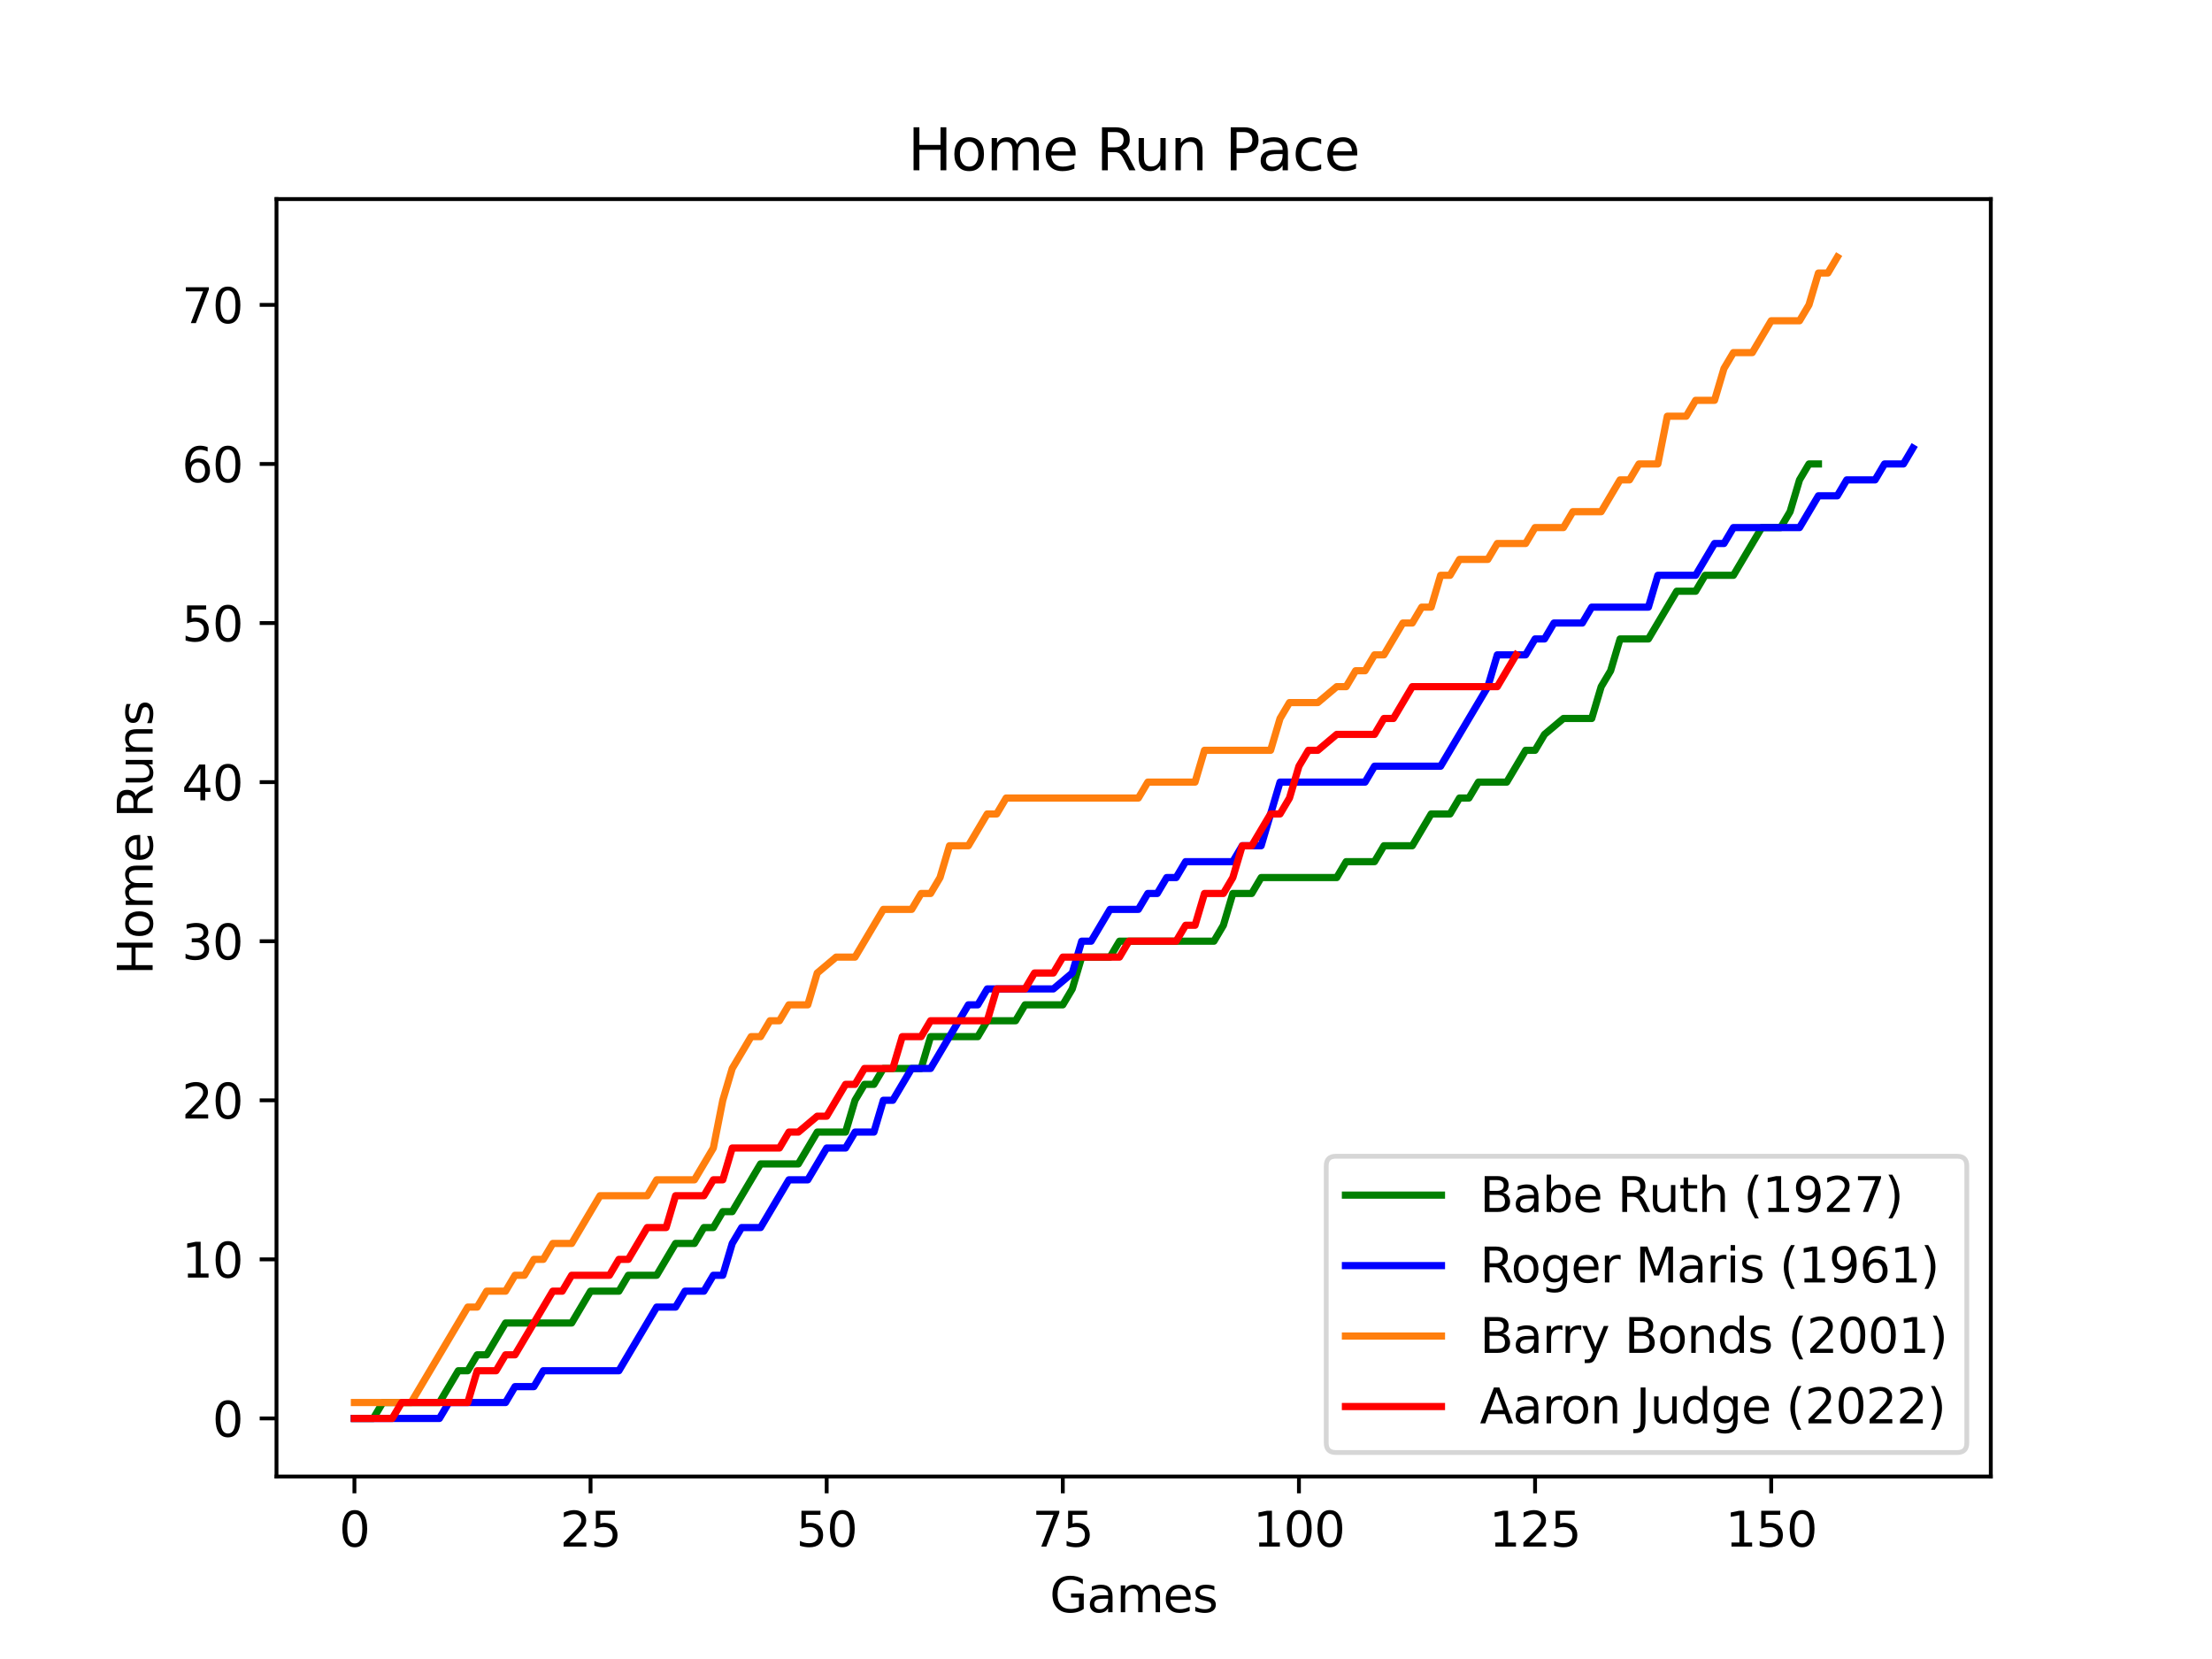 <?xml version="1.0" encoding="utf-8" standalone="no"?>
<!DOCTYPE svg PUBLIC "-//W3C//DTD SVG 1.1//EN"
  "http://www.w3.org/Graphics/SVG/1.1/DTD/svg11.dtd">
<svg xmlns:xlink="http://www.w3.org/1999/xlink" width="460.8pt" height="345.6pt" viewBox="0 0 460.8 345.6" xmlns="http://www.w3.org/2000/svg" version="1.1">
 <defs>
  <style type="text/css">*{stroke-linejoin: round; stroke-linecap: butt}</style>
 </defs>
 <g id="figure_1">
  <g id="patch_1">
   <path d="M 0 345.6 
L 460.8 345.6 
L 460.8 0 
L 0 0 
z
" style="fill: #ffffff"/>
  </g>
  <g id="axes_1">
   <g id="patch_2">
    <path d="M 57.6 307.584 
L 414.72 307.584 
L 414.72 41.472 
L 57.6 41.472 
z
" style="fill: #ffffff"/>
   </g>
   <g id="matplotlib.axis_1">
    <g id="xtick_1">
     <g id="line2d_1">
      <defs>
       <path id="mfa10f547a0" d="M 0 0 
L 0 3.5 
" style="stroke: #000000; stroke-width: 0.8"/>
      </defs>
      <g>
       <use xlink:href="#mfa10f547a0" x="73.833" y="307.584" style="stroke: #000000; stroke-width: 0.8"/>
      </g>
     </g>
     <g id="text_1">
      <!-- 0 -->
      <g transform="translate(70.651 322.182)scale(0.1 -0.1)">
       <defs>
        <path id="DejaVuSans-30" d="M 2034 4250 
Q 1547 4250 1301 3770 
Q 1056 3291 1056 2328 
Q 1056 1369 1301 889 
Q 1547 409 2034 409 
Q 2525 409 2770 889 
Q 3016 1369 3016 2328 
Q 3016 3291 2770 3770 
Q 2525 4250 2034 4250 
z
M 2034 4750 
Q 2819 4750 3233 4129 
Q 3647 3509 3647 2328 
Q 3647 1150 3233 529 
Q 2819 -91 2034 -91 
Q 1250 -91 836 529 
Q 422 1150 422 2328 
Q 422 3509 836 4129 
Q 1250 4750 2034 4750 
z
" transform="scale(0.016)"/>
       </defs>
       <use xlink:href="#DejaVuSans-30"/>
      </g>
     </g>
    </g>
    <g id="xtick_2">
     <g id="line2d_2">
      <g>
       <use xlink:href="#mfa10f547a0" x="123.023" y="307.584" style="stroke: #000000; stroke-width: 0.8"/>
      </g>
     </g>
     <g id="text_2">
      <!-- 25 -->
      <g transform="translate(116.66 322.182)scale(0.1 -0.1)">
       <defs>
        <path id="DejaVuSans-32" d="M 1228 531 
L 3431 531 
L 3431 0 
L 469 0 
L 469 531 
Q 828 903 1448 1529 
Q 2069 2156 2228 2338 
Q 2531 2678 2651 2914 
Q 2772 3150 2772 3378 
Q 2772 3750 2511 3984 
Q 2250 4219 1831 4219 
Q 1534 4219 1204 4116 
Q 875 4013 500 3803 
L 500 4441 
Q 881 4594 1212 4672 
Q 1544 4750 1819 4750 
Q 2544 4750 2975 4387 
Q 3406 4025 3406 3419 
Q 3406 3131 3298 2873 
Q 3191 2616 2906 2266 
Q 2828 2175 2409 1742 
Q 1991 1309 1228 531 
z
" transform="scale(0.016)"/>
        <path id="DejaVuSans-35" d="M 691 4666 
L 3169 4666 
L 3169 4134 
L 1269 4134 
L 1269 2991 
Q 1406 3038 1543 3061 
Q 1681 3084 1819 3084 
Q 2600 3084 3056 2656 
Q 3513 2228 3513 1497 
Q 3513 744 3044 326 
Q 2575 -91 1722 -91 
Q 1428 -91 1123 -41 
Q 819 9 494 109 
L 494 744 
Q 775 591 1075 516 
Q 1375 441 1709 441 
Q 2250 441 2565 725 
Q 2881 1009 2881 1497 
Q 2881 1984 2565 2268 
Q 2250 2553 1709 2553 
Q 1456 2553 1204 2497 
Q 953 2441 691 2322 
L 691 4666 
z
" transform="scale(0.016)"/>
       </defs>
       <use xlink:href="#DejaVuSans-32"/>
       <use xlink:href="#DejaVuSans-35" x="63.623"/>
      </g>
     </g>
    </g>
    <g id="xtick_3">
     <g id="line2d_3">
      <g>
       <use xlink:href="#mfa10f547a0" x="172.213" y="307.584" style="stroke: #000000; stroke-width: 0.8"/>
      </g>
     </g>
     <g id="text_3">
      <!-- 50 -->
      <g transform="translate(165.85 322.182)scale(0.1 -0.1)">
       <use xlink:href="#DejaVuSans-35"/>
       <use xlink:href="#DejaVuSans-30" x="63.623"/>
      </g>
     </g>
    </g>
    <g id="xtick_4">
     <g id="line2d_4">
      <g>
       <use xlink:href="#mfa10f547a0" x="221.403" y="307.584" style="stroke: #000000; stroke-width: 0.8"/>
      </g>
     </g>
     <g id="text_4">
      <!-- 75 -->
      <g transform="translate(215.04 322.182)scale(0.1 -0.1)">
       <defs>
        <path id="DejaVuSans-37" d="M 525 4666 
L 3525 4666 
L 3525 4397 
L 1831 0 
L 1172 0 
L 2766 4134 
L 525 4134 
L 525 4666 
z
" transform="scale(0.016)"/>
       </defs>
       <use xlink:href="#DejaVuSans-37"/>
       <use xlink:href="#DejaVuSans-35" x="63.623"/>
      </g>
     </g>
    </g>
    <g id="xtick_5">
     <g id="line2d_5">
      <g>
       <use xlink:href="#mfa10f547a0" x="270.593" y="307.584" style="stroke: #000000; stroke-width: 0.8"/>
      </g>
     </g>
     <g id="text_5">
      <!-- 100 -->
      <g transform="translate(261.049 322.182)scale(0.1 -0.1)">
       <defs>
        <path id="DejaVuSans-31" d="M 794 531 
L 1825 531 
L 1825 4091 
L 703 3866 
L 703 4441 
L 1819 4666 
L 2450 4666 
L 2450 531 
L 3481 531 
L 3481 0 
L 794 0 
L 794 531 
z
" transform="scale(0.016)"/>
       </defs>
       <use xlink:href="#DejaVuSans-31"/>
       <use xlink:href="#DejaVuSans-30" x="63.623"/>
       <use xlink:href="#DejaVuSans-30" x="127.246"/>
      </g>
     </g>
    </g>
    <g id="xtick_6">
     <g id="line2d_6">
      <g>
       <use xlink:href="#mfa10f547a0" x="319.783" y="307.584" style="stroke: #000000; stroke-width: 0.8"/>
      </g>
     </g>
     <g id="text_6">
      <!-- 125 -->
      <g transform="translate(310.239 322.182)scale(0.1 -0.1)">
       <use xlink:href="#DejaVuSans-31"/>
       <use xlink:href="#DejaVuSans-32" x="63.623"/>
       <use xlink:href="#DejaVuSans-35" x="127.246"/>
      </g>
     </g>
    </g>
    <g id="xtick_7">
     <g id="line2d_7">
      <g>
       <use xlink:href="#mfa10f547a0" x="368.973" y="307.584" style="stroke: #000000; stroke-width: 0.8"/>
      </g>
     </g>
     <g id="text_7">
      <!-- 150 -->
      <g transform="translate(359.429 322.182)scale(0.1 -0.1)">
       <use xlink:href="#DejaVuSans-31"/>
       <use xlink:href="#DejaVuSans-35" x="63.623"/>
       <use xlink:href="#DejaVuSans-30" x="127.246"/>
      </g>
     </g>
    </g>
    <g id="text_8">
     <!-- Games -->
     <g transform="translate(218.67 335.861)scale(0.1 -0.1)">
      <defs>
       <path id="DejaVuSans-47" d="M 3809 666 
L 3809 1919 
L 2778 1919 
L 2778 2438 
L 4434 2438 
L 4434 434 
Q 4069 175 3628 42 
Q 3188 -91 2688 -91 
Q 1594 -91 976 548 
Q 359 1188 359 2328 
Q 359 3472 976 4111 
Q 1594 4750 2688 4750 
Q 3144 4750 3555 4637 
Q 3966 4525 4313 4306 
L 4313 3634 
Q 3963 3931 3569 4081 
Q 3175 4231 2741 4231 
Q 1884 4231 1454 3753 
Q 1025 3275 1025 2328 
Q 1025 1384 1454 906 
Q 1884 428 2741 428 
Q 3075 428 3337 486 
Q 3600 544 3809 666 
z
" transform="scale(0.016)"/>
       <path id="DejaVuSans-61" d="M 2194 1759 
Q 1497 1759 1228 1600 
Q 959 1441 959 1056 
Q 959 750 1161 570 
Q 1363 391 1709 391 
Q 2188 391 2477 730 
Q 2766 1069 2766 1631 
L 2766 1759 
L 2194 1759 
z
M 3341 1997 
L 3341 0 
L 2766 0 
L 2766 531 
Q 2569 213 2275 61 
Q 1981 -91 1556 -91 
Q 1019 -91 701 211 
Q 384 513 384 1019 
Q 384 1609 779 1909 
Q 1175 2209 1959 2209 
L 2766 2209 
L 2766 2266 
Q 2766 2663 2505 2880 
Q 2244 3097 1772 3097 
Q 1472 3097 1187 3025 
Q 903 2953 641 2809 
L 641 3341 
Q 956 3463 1253 3523 
Q 1550 3584 1831 3584 
Q 2591 3584 2966 3190 
Q 3341 2797 3341 1997 
z
" transform="scale(0.016)"/>
       <path id="DejaVuSans-6d" d="M 3328 2828 
Q 3544 3216 3844 3400 
Q 4144 3584 4550 3584 
Q 5097 3584 5394 3201 
Q 5691 2819 5691 2113 
L 5691 0 
L 5113 0 
L 5113 2094 
Q 5113 2597 4934 2840 
Q 4756 3084 4391 3084 
Q 3944 3084 3684 2787 
Q 3425 2491 3425 1978 
L 3425 0 
L 2847 0 
L 2847 2094 
Q 2847 2600 2669 2842 
Q 2491 3084 2119 3084 
Q 1678 3084 1418 2786 
Q 1159 2488 1159 1978 
L 1159 0 
L 581 0 
L 581 3500 
L 1159 3500 
L 1159 2956 
Q 1356 3278 1631 3431 
Q 1906 3584 2284 3584 
Q 2666 3584 2933 3390 
Q 3200 3197 3328 2828 
z
" transform="scale(0.016)"/>
       <path id="DejaVuSans-65" d="M 3597 1894 
L 3597 1613 
L 953 1613 
Q 991 1019 1311 708 
Q 1631 397 2203 397 
Q 2534 397 2845 478 
Q 3156 559 3463 722 
L 3463 178 
Q 3153 47 2828 -22 
Q 2503 -91 2169 -91 
Q 1331 -91 842 396 
Q 353 884 353 1716 
Q 353 2575 817 3079 
Q 1281 3584 2069 3584 
Q 2775 3584 3186 3129 
Q 3597 2675 3597 1894 
z
M 3022 2063 
Q 3016 2534 2758 2815 
Q 2500 3097 2075 3097 
Q 1594 3097 1305 2825 
Q 1016 2553 972 2059 
L 3022 2063 
z
" transform="scale(0.016)"/>
       <path id="DejaVuSans-73" d="M 2834 3397 
L 2834 2853 
Q 2591 2978 2328 3040 
Q 2066 3103 1784 3103 
Q 1356 3103 1142 2972 
Q 928 2841 928 2578 
Q 928 2378 1081 2264 
Q 1234 2150 1697 2047 
L 1894 2003 
Q 2506 1872 2764 1633 
Q 3022 1394 3022 966 
Q 3022 478 2636 193 
Q 2250 -91 1575 -91 
Q 1294 -91 989 -36 
Q 684 19 347 128 
L 347 722 
Q 666 556 975 473 
Q 1284 391 1588 391 
Q 1994 391 2212 530 
Q 2431 669 2431 922 
Q 2431 1156 2273 1281 
Q 2116 1406 1581 1522 
L 1381 1569 
Q 847 1681 609 1914 
Q 372 2147 372 2553 
Q 372 3047 722 3315 
Q 1072 3584 1716 3584 
Q 2034 3584 2315 3537 
Q 2597 3491 2834 3397 
z
" transform="scale(0.016)"/>
      </defs>
      <use xlink:href="#DejaVuSans-47"/>
      <use xlink:href="#DejaVuSans-61" x="77.49"/>
      <use xlink:href="#DejaVuSans-6d" x="138.77"/>
      <use xlink:href="#DejaVuSans-65" x="236.182"/>
      <use xlink:href="#DejaVuSans-73" x="297.705"/>
     </g>
    </g>
   </g>
   <g id="matplotlib.axis_2">
    <g id="ytick_1">
     <g id="line2d_8">
      <defs>
       <path id="m8f905fd860" d="M 0 0 
L -3.5 0 
" style="stroke: #000000; stroke-width: 0.8"/>
      </defs>
      <g>
       <use xlink:href="#m8f905fd860" x="57.6" y="295.488" style="stroke: #000000; stroke-width: 0.8"/>
      </g>
     </g>
     <g id="text_9">
      <!-- 0 -->
      <g transform="translate(44.237 299.287)scale(0.1 -0.1)">
       <use xlink:href="#DejaVuSans-30"/>
      </g>
     </g>
    </g>
    <g id="ytick_2">
     <g id="line2d_9">
      <g>
       <use xlink:href="#m8f905fd860" x="57.6" y="262.348" style="stroke: #000000; stroke-width: 0.8"/>
      </g>
     </g>
     <g id="text_10">
      <!-- 10 -->
      <g transform="translate(37.875 266.147)scale(0.1 -0.1)">
       <use xlink:href="#DejaVuSans-31"/>
       <use xlink:href="#DejaVuSans-30" x="63.623"/>
      </g>
     </g>
    </g>
    <g id="ytick_3">
     <g id="line2d_10">
      <g>
       <use xlink:href="#m8f905fd860" x="57.6" y="229.209" style="stroke: #000000; stroke-width: 0.8"/>
      </g>
     </g>
     <g id="text_11">
      <!-- 20 -->
      <g transform="translate(37.875 233.008)scale(0.1 -0.1)">
       <use xlink:href="#DejaVuSans-32"/>
       <use xlink:href="#DejaVuSans-30" x="63.623"/>
      </g>
     </g>
    </g>
    <g id="ytick_4">
     <g id="line2d_11">
      <g>
       <use xlink:href="#m8f905fd860" x="57.6" y="196.069" style="stroke: #000000; stroke-width: 0.8"/>
      </g>
     </g>
     <g id="text_12">
      <!-- 30 -->
      <g transform="translate(37.875 199.868)scale(0.1 -0.1)">
       <defs>
        <path id="DejaVuSans-33" d="M 2597 2516 
Q 3050 2419 3304 2112 
Q 3559 1806 3559 1356 
Q 3559 666 3084 287 
Q 2609 -91 1734 -91 
Q 1441 -91 1130 -33 
Q 819 25 488 141 
L 488 750 
Q 750 597 1062 519 
Q 1375 441 1716 441 
Q 2309 441 2620 675 
Q 2931 909 2931 1356 
Q 2931 1769 2642 2001 
Q 2353 2234 1838 2234 
L 1294 2234 
L 1294 2753 
L 1863 2753 
Q 2328 2753 2575 2939 
Q 2822 3125 2822 3475 
Q 2822 3834 2567 4026 
Q 2313 4219 1838 4219 
Q 1578 4219 1281 4162 
Q 984 4106 628 3988 
L 628 4550 
Q 988 4650 1302 4700 
Q 1616 4750 1894 4750 
Q 2613 4750 3031 4423 
Q 3450 4097 3450 3541 
Q 3450 3153 3228 2886 
Q 3006 2619 2597 2516 
z
" transform="scale(0.016)"/>
       </defs>
       <use xlink:href="#DejaVuSans-33"/>
       <use xlink:href="#DejaVuSans-30" x="63.623"/>
      </g>
     </g>
    </g>
    <g id="ytick_5">
     <g id="line2d_12">
      <g>
       <use xlink:href="#m8f905fd860" x="57.6" y="162.929" style="stroke: #000000; stroke-width: 0.8"/>
      </g>
     </g>
     <g id="text_13">
      <!-- 40 -->
      <g transform="translate(37.875 166.728)scale(0.1 -0.1)">
       <defs>
        <path id="DejaVuSans-34" d="M 2419 4116 
L 825 1625 
L 2419 1625 
L 2419 4116 
z
M 2253 4666 
L 3047 4666 
L 3047 1625 
L 3713 1625 
L 3713 1100 
L 3047 1100 
L 3047 0 
L 2419 0 
L 2419 1100 
L 313 1100 
L 313 1709 
L 2253 4666 
z
" transform="scale(0.016)"/>
       </defs>
       <use xlink:href="#DejaVuSans-34"/>
       <use xlink:href="#DejaVuSans-30" x="63.623"/>
      </g>
     </g>
    </g>
    <g id="ytick_6">
     <g id="line2d_13">
      <g>
       <use xlink:href="#m8f905fd860" x="57.6" y="129.789" style="stroke: #000000; stroke-width: 0.8"/>
      </g>
     </g>
     <g id="text_14">
      <!-- 50 -->
      <g transform="translate(37.875 133.589)scale(0.1 -0.1)">
       <use xlink:href="#DejaVuSans-35"/>
       <use xlink:href="#DejaVuSans-30" x="63.623"/>
      </g>
     </g>
    </g>
    <g id="ytick_7">
     <g id="line2d_14">
      <g>
       <use xlink:href="#m8f905fd860" x="57.6" y="96.65" style="stroke: #000000; stroke-width: 0.8"/>
      </g>
     </g>
     <g id="text_15">
      <!-- 60 -->
      <g transform="translate(37.875 100.449)scale(0.1 -0.1)">
       <defs>
        <path id="DejaVuSans-36" d="M 2113 2584 
Q 1688 2584 1439 2293 
Q 1191 2003 1191 1497 
Q 1191 994 1439 701 
Q 1688 409 2113 409 
Q 2538 409 2786 701 
Q 3034 994 3034 1497 
Q 3034 2003 2786 2293 
Q 2538 2584 2113 2584 
z
M 3366 4563 
L 3366 3988 
Q 3128 4100 2886 4159 
Q 2644 4219 2406 4219 
Q 1781 4219 1451 3797 
Q 1122 3375 1075 2522 
Q 1259 2794 1537 2939 
Q 1816 3084 2150 3084 
Q 2853 3084 3261 2657 
Q 3669 2231 3669 1497 
Q 3669 778 3244 343 
Q 2819 -91 2113 -91 
Q 1303 -91 875 529 
Q 447 1150 447 2328 
Q 447 3434 972 4092 
Q 1497 4750 2381 4750 
Q 2619 4750 2861 4703 
Q 3103 4656 3366 4563 
z
" transform="scale(0.016)"/>
       </defs>
       <use xlink:href="#DejaVuSans-36"/>
       <use xlink:href="#DejaVuSans-30" x="63.623"/>
      </g>
     </g>
    </g>
    <g id="ytick_8">
     <g id="line2d_15">
      <g>
       <use xlink:href="#m8f905fd860" x="57.6" y="63.51" style="stroke: #000000; stroke-width: 0.8"/>
      </g>
     </g>
     <g id="text_16">
      <!-- 70 -->
      <g transform="translate(37.875 67.309)scale(0.1 -0.1)">
       <use xlink:href="#DejaVuSans-37"/>
       <use xlink:href="#DejaVuSans-30" x="63.623"/>
      </g>
     </g>
    </g>
    <g id="text_17">
     <!-- Home Runs -->
     <g transform="translate(31.795 203.075)rotate(-90)scale(0.1 -0.1)">
      <defs>
       <path id="DejaVuSans-48" d="M 628 4666 
L 1259 4666 
L 1259 2753 
L 3553 2753 
L 3553 4666 
L 4184 4666 
L 4184 0 
L 3553 0 
L 3553 2222 
L 1259 2222 
L 1259 0 
L 628 0 
L 628 4666 
z
" transform="scale(0.016)"/>
       <path id="DejaVuSans-6f" d="M 1959 3097 
Q 1497 3097 1228 2736 
Q 959 2375 959 1747 
Q 959 1119 1226 758 
Q 1494 397 1959 397 
Q 2419 397 2687 759 
Q 2956 1122 2956 1747 
Q 2956 2369 2687 2733 
Q 2419 3097 1959 3097 
z
M 1959 3584 
Q 2709 3584 3137 3096 
Q 3566 2609 3566 1747 
Q 3566 888 3137 398 
Q 2709 -91 1959 -91 
Q 1206 -91 779 398 
Q 353 888 353 1747 
Q 353 2609 779 3096 
Q 1206 3584 1959 3584 
z
" transform="scale(0.016)"/>
       <path id="DejaVuSans-20" transform="scale(0.016)"/>
       <path id="DejaVuSans-52" d="M 2841 2188 
Q 3044 2119 3236 1894 
Q 3428 1669 3622 1275 
L 4263 0 
L 3584 0 
L 2988 1197 
Q 2756 1666 2539 1819 
Q 2322 1972 1947 1972 
L 1259 1972 
L 1259 0 
L 628 0 
L 628 4666 
L 2053 4666 
Q 2853 4666 3247 4331 
Q 3641 3997 3641 3322 
Q 3641 2881 3436 2590 
Q 3231 2300 2841 2188 
z
M 1259 4147 
L 1259 2491 
L 2053 2491 
Q 2509 2491 2742 2702 
Q 2975 2913 2975 3322 
Q 2975 3731 2742 3939 
Q 2509 4147 2053 4147 
L 1259 4147 
z
" transform="scale(0.016)"/>
       <path id="DejaVuSans-75" d="M 544 1381 
L 544 3500 
L 1119 3500 
L 1119 1403 
Q 1119 906 1312 657 
Q 1506 409 1894 409 
Q 2359 409 2629 706 
Q 2900 1003 2900 1516 
L 2900 3500 
L 3475 3500 
L 3475 0 
L 2900 0 
L 2900 538 
Q 2691 219 2414 64 
Q 2138 -91 1772 -91 
Q 1169 -91 856 284 
Q 544 659 544 1381 
z
M 1991 3584 
L 1991 3584 
z
" transform="scale(0.016)"/>
       <path id="DejaVuSans-6e" d="M 3513 2113 
L 3513 0 
L 2938 0 
L 2938 2094 
Q 2938 2591 2744 2837 
Q 2550 3084 2163 3084 
Q 1697 3084 1428 2787 
Q 1159 2491 1159 1978 
L 1159 0 
L 581 0 
L 581 3500 
L 1159 3500 
L 1159 2956 
Q 1366 3272 1645 3428 
Q 1925 3584 2291 3584 
Q 2894 3584 3203 3211 
Q 3513 2838 3513 2113 
z
" transform="scale(0.016)"/>
      </defs>
      <use xlink:href="#DejaVuSans-48"/>
      <use xlink:href="#DejaVuSans-6f" x="75.195"/>
      <use xlink:href="#DejaVuSans-6d" x="136.377"/>
      <use xlink:href="#DejaVuSans-65" x="233.789"/>
      <use xlink:href="#DejaVuSans-20" x="295.312"/>
      <use xlink:href="#DejaVuSans-52" x="327.1"/>
      <use xlink:href="#DejaVuSans-75" x="392.082"/>
      <use xlink:href="#DejaVuSans-6e" x="455.461"/>
      <use xlink:href="#DejaVuSans-73" x="518.84"/>
     </g>
    </g>
   </g>
   <g id="line2d_16">
    <path d="M 73.833 295.488 
L 77.768 295.488 
L 79.736 292.174 
L 91.541 292.174 
L 95.476 285.546 
L 97.444 285.546 
L 99.412 282.232 
L 101.379 282.232 
L 105.314 275.604 
L 119.088 275.604 
L 123.023 268.976 
L 128.926 268.976 
L 130.893 265.662 
L 136.796 265.662 
L 140.731 259.034 
L 144.666 259.034 
L 146.634 255.72 
L 148.602 255.72 
L 150.569 252.406 
L 152.537 252.406 
L 158.44 242.464 
L 166.31 242.464 
L 170.245 235.836 
L 176.148 235.836 
L 178.116 229.209 
L 180.083 225.895 
L 182.051 225.895 
L 184.019 222.581 
L 191.889 222.581 
L 193.857 215.953 
L 203.695 215.953 
L 205.662 212.639 
L 211.565 212.639 
L 213.533 209.325 
L 221.403 209.325 
L 223.371 206.011 
L 225.338 199.383 
L 231.241 199.383 
L 233.209 196.069 
L 252.885 196.069 
L 254.852 192.755 
L 256.82 186.127 
L 260.755 186.127 
L 262.723 182.813 
L 278.463 182.813 
L 280.431 179.499 
L 286.334 179.499 
L 288.301 176.185 
L 294.204 176.185 
L 298.14 169.557 
L 302.075 169.557 
L 304.042 166.243 
L 306.01 166.243 
L 307.978 162.929 
L 313.88 162.929 
L 317.816 156.301 
L 319.783 156.301 
L 321.751 152.987 
L 325.686 149.673 
L 331.589 149.673 
L 333.556 143.045 
L 335.524 139.731 
L 337.492 133.103 
L 343.394 133.103 
L 349.297 123.161 
L 353.232 123.161 
L 355.2 119.847 
L 361.103 119.847 
L 367.006 109.906 
L 370.941 109.906 
L 372.908 106.592 
L 374.876 99.964 
L 376.844 96.65 
L 378.811 96.65 
L 378.811 96.65 
" clip-path="url(#pcb3ae2c8ad)" style="fill: none; stroke: #008000; stroke-width: 1.5; stroke-linecap: square"/>
   </g>
   <g id="line2d_17">
    <path d="M 73.833 295.488 
L 91.541 295.488 
L 93.509 292.174 
L 105.314 292.174 
L 107.282 288.86 
L 111.217 288.86 
L 113.185 285.546 
L 128.926 285.546 
L 136.796 272.29 
L 140.731 272.29 
L 142.699 268.976 
L 146.634 268.976 
L 148.602 265.662 
L 150.569 265.662 
L 152.537 259.034 
L 154.504 255.72 
L 158.44 255.72 
L 164.342 245.778 
L 168.278 245.778 
L 172.213 239.15 
L 176.148 239.15 
L 178.116 235.836 
L 182.051 235.836 
L 184.019 229.209 
L 185.986 229.209 
L 189.921 222.581 
L 193.857 222.581 
L 201.727 209.325 
L 203.695 209.325 
L 205.662 206.011 
L 219.435 206.011 
L 223.371 202.697 
L 225.338 196.069 
L 227.306 196.069 
L 231.241 189.441 
L 237.144 189.441 
L 239.111 186.127 
L 241.079 186.127 
L 243.047 182.813 
L 245.014 182.813 
L 246.982 179.499 
L 256.82 179.499 
L 258.787 176.185 
L 262.723 176.185 
L 266.658 162.929 
L 284.366 162.929 
L 286.334 159.615 
L 300.107 159.615 
L 309.945 143.045 
L 311.913 136.417 
L 317.816 136.417 
L 319.783 133.103 
L 321.751 133.103 
L 323.718 129.789 
L 329.621 129.789 
L 331.589 126.475 
L 343.394 126.475 
L 345.362 119.847 
L 353.232 119.847 
L 357.168 113.22 
L 359.135 113.22 
L 361.103 109.906 
L 374.876 109.906 
L 378.811 103.278 
L 382.746 103.278 
L 384.714 99.964 
L 390.617 99.964 
L 392.584 96.65 
L 396.52 96.65 
L 398.487 93.336 
L 398.487 93.336 
" clip-path="url(#pcb3ae2c8ad)" style="fill: none; stroke: #0000ff; stroke-width: 1.5; stroke-linecap: square"/>
   </g>
   <g id="line2d_18">
    <path d="M 73.833 292.174 
L 85.638 292.174 
L 97.444 272.29 
L 99.412 272.29 
L 101.379 268.976 
L 105.314 268.976 
L 107.282 265.662 
L 109.25 265.662 
L 111.217 262.348 
L 113.185 262.348 
L 115.152 259.034 
L 119.088 259.034 
L 124.99 249.092 
L 134.828 249.092 
L 136.796 245.778 
L 144.666 245.778 
L 148.602 239.15 
L 150.569 229.209 
L 152.537 222.581 
L 156.472 215.953 
L 158.44 215.953 
L 160.407 212.639 
L 162.375 212.639 
L 164.342 209.325 
L 168.278 209.325 
L 170.245 202.697 
L 174.18 199.383 
L 178.116 199.383 
L 184.019 189.441 
L 189.921 189.441 
L 191.889 186.127 
L 193.857 186.127 
L 195.824 182.813 
L 197.792 176.185 
L 201.727 176.185 
L 205.662 169.557 
L 207.63 169.557 
L 209.597 166.243 
L 237.144 166.243 
L 239.111 162.929 
L 248.949 162.929 
L 250.917 156.301 
L 264.69 156.301 
L 266.658 149.673 
L 268.625 146.359 
L 274.528 146.359 
L 278.463 143.045 
L 280.431 143.045 
L 282.399 139.731 
L 284.366 139.731 
L 286.334 136.417 
L 288.301 136.417 
L 292.237 129.789 
L 294.204 129.789 
L 296.172 126.475 
L 298.14 126.475 
L 300.107 119.847 
L 302.075 119.847 
L 304.042 116.533 
L 309.945 116.533 
L 311.913 113.22 
L 317.816 113.22 
L 319.783 109.906 
L 325.686 109.906 
L 327.654 106.592 
L 333.556 106.592 
L 337.492 99.964 
L 339.459 99.964 
L 341.427 96.65 
L 345.362 96.65 
L 347.33 86.708 
L 351.265 86.708 
L 353.232 83.394 
L 357.168 83.394 
L 359.135 76.766 
L 361.103 73.452 
L 365.038 73.452 
L 368.973 66.824 
L 374.876 66.824 
L 376.844 63.51 
L 378.811 56.882 
L 380.779 56.882 
L 382.746 53.568 
L 382.746 53.568 
" clip-path="url(#pcb3ae2c8ad)" style="fill: none; stroke: #ff7f0e; stroke-width: 1.5; stroke-linecap: square"/>
   </g>
   <g id="line2d_19">
    <path d="M 73.833 295.488 
L 75.8 295.488 
L 77.768 295.488 
L 79.736 295.488 
L 81.703 295.488 
L 83.671 292.174 
L 85.638 292.174 
L 87.606 292.174 
L 89.574 292.174 
L 91.541 292.174 
L 93.509 292.174 
L 95.476 292.174 
L 97.444 292.174 
L 99.412 285.546 
L 101.379 285.546 
L 103.347 285.546 
L 105.314 282.232 
L 107.282 282.232 
L 109.25 278.918 
L 111.217 275.604 
L 115.152 268.976 
L 117.12 268.976 
L 119.088 265.662 
L 121.055 265.662 
L 123.023 265.662 
L 124.99 265.662 
L 126.958 265.662 
L 128.926 262.348 
L 130.893 262.348 
L 132.861 259.034 
L 134.828 255.72 
L 136.796 255.72 
L 138.764 255.72 
L 140.731 249.092 
L 142.699 249.092 
L 144.666 249.092 
L 146.634 249.092 
L 148.602 245.778 
L 150.569 245.778 
L 152.537 239.15 
L 154.504 239.15 
L 156.472 239.15 
L 158.44 239.15 
L 160.407 239.15 
L 162.375 239.15 
L 164.342 235.836 
L 166.31 235.836 
L 170.245 232.523 
L 172.213 232.523 
L 174.18 229.209 
L 176.148 225.895 
L 178.116 225.895 
L 180.083 222.581 
L 182.051 222.581 
L 184.019 222.581 
L 185.986 222.581 
L 187.954 215.953 
L 189.921 215.953 
L 191.889 215.953 
L 193.857 212.639 
L 195.824 212.639 
L 197.792 212.639 
L 199.759 212.639 
L 201.727 212.639 
L 203.695 212.639 
L 205.662 212.639 
L 207.63 206.011 
L 209.597 206.011 
L 211.565 206.011 
L 213.533 206.011 
L 215.5 202.697 
L 217.468 202.697 
L 219.435 202.697 
L 221.403 199.383 
L 223.371 199.383 
L 227.306 199.383 
L 229.273 199.383 
L 231.241 199.383 
L 233.209 199.383 
L 235.176 196.069 
L 237.144 196.069 
L 239.111 196.069 
L 241.079 196.069 
L 243.047 196.069 
L 245.014 196.069 
L 246.982 192.755 
L 248.949 192.755 
L 250.917 186.127 
L 252.885 186.127 
L 254.852 186.127 
L 256.82 182.813 
L 258.787 176.185 
L 260.755 176.185 
L 262.723 172.871 
L 264.69 169.557 
L 266.658 169.557 
L 268.625 166.243 
L 270.593 159.615 
L 272.561 156.301 
L 274.528 156.301 
L 278.463 152.987 
L 280.431 152.987 
L 282.399 152.987 
L 284.366 152.987 
L 286.334 152.987 
L 288.301 149.673 
L 290.269 149.673 
L 292.237 146.359 
L 294.204 143.045 
L 296.172 143.045 
L 298.14 143.045 
L 300.107 143.045 
L 302.075 143.045 
L 304.042 143.045 
L 306.01 143.045 
L 307.978 143.045 
L 309.945 143.045 
L 311.913 143.045 
L 313.88 139.731 
L 315.848 136.417 
" clip-path="url(#pcb3ae2c8ad)" style="fill: none; stroke: #ff0000; stroke-width: 1.5; stroke-linecap: square"/>
   </g>
   <g id="patch_3">
    <path d="M 57.6 307.584 
L 57.6 41.472 
" style="fill: none; stroke: #000000; stroke-width: 0.8; stroke-linejoin: miter; stroke-linecap: square"/>
   </g>
   <g id="patch_4">
    <path d="M 414.72 307.584 
L 414.72 41.472 
" style="fill: none; stroke: #000000; stroke-width: 0.8; stroke-linejoin: miter; stroke-linecap: square"/>
   </g>
   <g id="patch_5">
    <path d="M 57.6 307.584 
L 414.72 307.584 
" style="fill: none; stroke: #000000; stroke-width: 0.8; stroke-linejoin: miter; stroke-linecap: square"/>
   </g>
   <g id="patch_6">
    <path d="M 57.6 41.472 
L 414.72 41.472 
" style="fill: none; stroke: #000000; stroke-width: 0.8; stroke-linejoin: miter; stroke-linecap: square"/>
   </g>
   <g id="text_18">
    <!-- Home Run Pace -->
    <g transform="translate(189.107 35.472)scale(0.12 -0.12)">
     <defs>
      <path id="DejaVuSans-50" d="M 1259 4147 
L 1259 2394 
L 2053 2394 
Q 2494 2394 2734 2622 
Q 2975 2850 2975 3272 
Q 2975 3691 2734 3919 
Q 2494 4147 2053 4147 
L 1259 4147 
z
M 628 4666 
L 2053 4666 
Q 2838 4666 3239 4311 
Q 3641 3956 3641 3272 
Q 3641 2581 3239 2228 
Q 2838 1875 2053 1875 
L 1259 1875 
L 1259 0 
L 628 0 
L 628 4666 
z
" transform="scale(0.016)"/>
      <path id="DejaVuSans-63" d="M 3122 3366 
L 3122 2828 
Q 2878 2963 2633 3030 
Q 2388 3097 2138 3097 
Q 1578 3097 1268 2742 
Q 959 2388 959 1747 
Q 959 1106 1268 751 
Q 1578 397 2138 397 
Q 2388 397 2633 464 
Q 2878 531 3122 666 
L 3122 134 
Q 2881 22 2623 -34 
Q 2366 -91 2075 -91 
Q 1284 -91 818 406 
Q 353 903 353 1747 
Q 353 2603 823 3093 
Q 1294 3584 2113 3584 
Q 2378 3584 2631 3529 
Q 2884 3475 3122 3366 
z
" transform="scale(0.016)"/>
     </defs>
     <use xlink:href="#DejaVuSans-48"/>
     <use xlink:href="#DejaVuSans-6f" x="75.195"/>
     <use xlink:href="#DejaVuSans-6d" x="136.377"/>
     <use xlink:href="#DejaVuSans-65" x="233.789"/>
     <use xlink:href="#DejaVuSans-20" x="295.312"/>
     <use xlink:href="#DejaVuSans-52" x="327.1"/>
     <use xlink:href="#DejaVuSans-75" x="392.082"/>
     <use xlink:href="#DejaVuSans-6e" x="455.461"/>
     <use xlink:href="#DejaVuSans-20" x="518.84"/>
     <use xlink:href="#DejaVuSans-50" x="550.627"/>
     <use xlink:href="#DejaVuSans-61" x="606.43"/>
     <use xlink:href="#DejaVuSans-63" x="667.709"/>
     <use xlink:href="#DejaVuSans-65" x="722.689"/>
    </g>
   </g>
   <g id="legend_1">
    <g id="patch_7">
     <path d="M 278.281 302.584 
L 407.72 302.584 
Q 409.72 302.584 409.72 300.584 
L 409.72 242.871 
Q 409.72 240.871 407.72 240.871 
L 278.281 240.871 
Q 276.281 240.871 276.281 242.871 
L 276.281 300.584 
Q 276.281 302.584 278.281 302.584 
z
" style="fill: #ffffff; opacity: 0.8; stroke: #cccccc; stroke-linejoin: miter"/>
    </g>
    <g id="line2d_20">
     <path d="M 280.281 248.97 
L 290.281 248.97 
L 300.281 248.97 
" style="fill: none; stroke: #008000; stroke-width: 1.5; stroke-linecap: square"/>
    </g>
    <g id="text_19">
     <!-- Babe Ruth (1927) -->
     <g transform="translate(308.281 252.47)scale(0.1 -0.1)">
      <defs>
       <path id="DejaVuSans-42" d="M 1259 2228 
L 1259 519 
L 2272 519 
Q 2781 519 3026 730 
Q 3272 941 3272 1375 
Q 3272 1813 3026 2020 
Q 2781 2228 2272 2228 
L 1259 2228 
z
M 1259 4147 
L 1259 2741 
L 2194 2741 
Q 2656 2741 2882 2914 
Q 3109 3088 3109 3444 
Q 3109 3797 2882 3972 
Q 2656 4147 2194 4147 
L 1259 4147 
z
M 628 4666 
L 2241 4666 
Q 2963 4666 3353 4366 
Q 3744 4066 3744 3513 
Q 3744 3084 3544 2831 
Q 3344 2578 2956 2516 
Q 3422 2416 3680 2098 
Q 3938 1781 3938 1306 
Q 3938 681 3513 340 
Q 3088 0 2303 0 
L 628 0 
L 628 4666 
z
" transform="scale(0.016)"/>
       <path id="DejaVuSans-62" d="M 3116 1747 
Q 3116 2381 2855 2742 
Q 2594 3103 2138 3103 
Q 1681 3103 1420 2742 
Q 1159 2381 1159 1747 
Q 1159 1113 1420 752 
Q 1681 391 2138 391 
Q 2594 391 2855 752 
Q 3116 1113 3116 1747 
z
M 1159 2969 
Q 1341 3281 1617 3432 
Q 1894 3584 2278 3584 
Q 2916 3584 3314 3078 
Q 3713 2572 3713 1747 
Q 3713 922 3314 415 
Q 2916 -91 2278 -91 
Q 1894 -91 1617 61 
Q 1341 213 1159 525 
L 1159 0 
L 581 0 
L 581 4863 
L 1159 4863 
L 1159 2969 
z
" transform="scale(0.016)"/>
       <path id="DejaVuSans-74" d="M 1172 4494 
L 1172 3500 
L 2356 3500 
L 2356 3053 
L 1172 3053 
L 1172 1153 
Q 1172 725 1289 603 
Q 1406 481 1766 481 
L 2356 481 
L 2356 0 
L 1766 0 
Q 1100 0 847 248 
Q 594 497 594 1153 
L 594 3053 
L 172 3053 
L 172 3500 
L 594 3500 
L 594 4494 
L 1172 4494 
z
" transform="scale(0.016)"/>
       <path id="DejaVuSans-68" d="M 3513 2113 
L 3513 0 
L 2938 0 
L 2938 2094 
Q 2938 2591 2744 2837 
Q 2550 3084 2163 3084 
Q 1697 3084 1428 2787 
Q 1159 2491 1159 1978 
L 1159 0 
L 581 0 
L 581 4863 
L 1159 4863 
L 1159 2956 
Q 1366 3272 1645 3428 
Q 1925 3584 2291 3584 
Q 2894 3584 3203 3211 
Q 3513 2838 3513 2113 
z
" transform="scale(0.016)"/>
       <path id="DejaVuSans-28" d="M 1984 4856 
Q 1566 4138 1362 3434 
Q 1159 2731 1159 2009 
Q 1159 1288 1364 580 
Q 1569 -128 1984 -844 
L 1484 -844 
Q 1016 -109 783 600 
Q 550 1309 550 2009 
Q 550 2706 781 3412 
Q 1013 4119 1484 4856 
L 1984 4856 
z
" transform="scale(0.016)"/>
       <path id="DejaVuSans-39" d="M 703 97 
L 703 672 
Q 941 559 1184 500 
Q 1428 441 1663 441 
Q 2288 441 2617 861 
Q 2947 1281 2994 2138 
Q 2813 1869 2534 1725 
Q 2256 1581 1919 1581 
Q 1219 1581 811 2004 
Q 403 2428 403 3163 
Q 403 3881 828 4315 
Q 1253 4750 1959 4750 
Q 2769 4750 3195 4129 
Q 3622 3509 3622 2328 
Q 3622 1225 3098 567 
Q 2575 -91 1691 -91 
Q 1453 -91 1209 -44 
Q 966 3 703 97 
z
M 1959 2075 
Q 2384 2075 2632 2365 
Q 2881 2656 2881 3163 
Q 2881 3666 2632 3958 
Q 2384 4250 1959 4250 
Q 1534 4250 1286 3958 
Q 1038 3666 1038 3163 
Q 1038 2656 1286 2365 
Q 1534 2075 1959 2075 
z
" transform="scale(0.016)"/>
       <path id="DejaVuSans-29" d="M 513 4856 
L 1013 4856 
Q 1481 4119 1714 3412 
Q 1947 2706 1947 2009 
Q 1947 1309 1714 600 
Q 1481 -109 1013 -844 
L 513 -844 
Q 928 -128 1133 580 
Q 1338 1288 1338 2009 
Q 1338 2731 1133 3434 
Q 928 4138 513 4856 
z
" transform="scale(0.016)"/>
      </defs>
      <use xlink:href="#DejaVuSans-42"/>
      <use xlink:href="#DejaVuSans-61" x="68.604"/>
      <use xlink:href="#DejaVuSans-62" x="129.883"/>
      <use xlink:href="#DejaVuSans-65" x="193.359"/>
      <use xlink:href="#DejaVuSans-20" x="254.883"/>
      <use xlink:href="#DejaVuSans-52" x="286.67"/>
      <use xlink:href="#DejaVuSans-75" x="351.652"/>
      <use xlink:href="#DejaVuSans-74" x="415.031"/>
      <use xlink:href="#DejaVuSans-68" x="454.24"/>
      <use xlink:href="#DejaVuSans-20" x="517.619"/>
      <use xlink:href="#DejaVuSans-28" x="549.406"/>
      <use xlink:href="#DejaVuSans-31" x="588.42"/>
      <use xlink:href="#DejaVuSans-39" x="652.043"/>
      <use xlink:href="#DejaVuSans-32" x="715.666"/>
      <use xlink:href="#DejaVuSans-37" x="779.289"/>
      <use xlink:href="#DejaVuSans-29" x="842.912"/>
     </g>
    </g>
    <g id="line2d_21">
     <path d="M 280.281 263.648 
L 290.281 263.648 
L 300.281 263.648 
" style="fill: none; stroke: #0000ff; stroke-width: 1.5; stroke-linecap: square"/>
    </g>
    <g id="text_20">
     <!-- Roger Maris (1961) -->
     <g transform="translate(308.281 267.148)scale(0.1 -0.1)">
      <defs>
       <path id="DejaVuSans-67" d="M 2906 1791 
Q 2906 2416 2648 2759 
Q 2391 3103 1925 3103 
Q 1463 3103 1205 2759 
Q 947 2416 947 1791 
Q 947 1169 1205 825 
Q 1463 481 1925 481 
Q 2391 481 2648 825 
Q 2906 1169 2906 1791 
z
M 3481 434 
Q 3481 -459 3084 -895 
Q 2688 -1331 1869 -1331 
Q 1566 -1331 1297 -1286 
Q 1028 -1241 775 -1147 
L 775 -588 
Q 1028 -725 1275 -790 
Q 1522 -856 1778 -856 
Q 2344 -856 2625 -561 
Q 2906 -266 2906 331 
L 2906 616 
Q 2728 306 2450 153 
Q 2172 0 1784 0 
Q 1141 0 747 490 
Q 353 981 353 1791 
Q 353 2603 747 3093 
Q 1141 3584 1784 3584 
Q 2172 3584 2450 3431 
Q 2728 3278 2906 2969 
L 2906 3500 
L 3481 3500 
L 3481 434 
z
" transform="scale(0.016)"/>
       <path id="DejaVuSans-72" d="M 2631 2963 
Q 2534 3019 2420 3045 
Q 2306 3072 2169 3072 
Q 1681 3072 1420 2755 
Q 1159 2438 1159 1844 
L 1159 0 
L 581 0 
L 581 3500 
L 1159 3500 
L 1159 2956 
Q 1341 3275 1631 3429 
Q 1922 3584 2338 3584 
Q 2397 3584 2469 3576 
Q 2541 3569 2628 3553 
L 2631 2963 
z
" transform="scale(0.016)"/>
       <path id="DejaVuSans-4d" d="M 628 4666 
L 1569 4666 
L 2759 1491 
L 3956 4666 
L 4897 4666 
L 4897 0 
L 4281 0 
L 4281 4097 
L 3078 897 
L 2444 897 
L 1241 4097 
L 1241 0 
L 628 0 
L 628 4666 
z
" transform="scale(0.016)"/>
       <path id="DejaVuSans-69" d="M 603 3500 
L 1178 3500 
L 1178 0 
L 603 0 
L 603 3500 
z
M 603 4863 
L 1178 4863 
L 1178 4134 
L 603 4134 
L 603 4863 
z
" transform="scale(0.016)"/>
      </defs>
      <use xlink:href="#DejaVuSans-52"/>
      <use xlink:href="#DejaVuSans-6f" x="64.982"/>
      <use xlink:href="#DejaVuSans-67" x="126.164"/>
      <use xlink:href="#DejaVuSans-65" x="189.641"/>
      <use xlink:href="#DejaVuSans-72" x="251.164"/>
      <use xlink:href="#DejaVuSans-20" x="292.277"/>
      <use xlink:href="#DejaVuSans-4d" x="324.064"/>
      <use xlink:href="#DejaVuSans-61" x="410.344"/>
      <use xlink:href="#DejaVuSans-72" x="471.623"/>
      <use xlink:href="#DejaVuSans-69" x="512.736"/>
      <use xlink:href="#DejaVuSans-73" x="540.52"/>
      <use xlink:href="#DejaVuSans-20" x="592.619"/>
      <use xlink:href="#DejaVuSans-28" x="624.406"/>
      <use xlink:href="#DejaVuSans-31" x="663.42"/>
      <use xlink:href="#DejaVuSans-39" x="727.043"/>
      <use xlink:href="#DejaVuSans-36" x="790.666"/>
      <use xlink:href="#DejaVuSans-31" x="854.289"/>
      <use xlink:href="#DejaVuSans-29" x="917.912"/>
     </g>
    </g>
    <g id="line2d_22">
     <path d="M 280.281 278.326 
L 290.281 278.326 
L 300.281 278.326 
" style="fill: none; stroke: #ff7f0e; stroke-width: 1.5; stroke-linecap: square"/>
    </g>
    <g id="text_21">
     <!-- Barry Bonds (2001) -->
     <g transform="translate(308.281 281.826)scale(0.1 -0.1)">
      <defs>
       <path id="DejaVuSans-79" d="M 2059 -325 
Q 1816 -950 1584 -1140 
Q 1353 -1331 966 -1331 
L 506 -1331 
L 506 -850 
L 844 -850 
Q 1081 -850 1212 -737 
Q 1344 -625 1503 -206 
L 1606 56 
L 191 3500 
L 800 3500 
L 1894 763 
L 2988 3500 
L 3597 3500 
L 2059 -325 
z
" transform="scale(0.016)"/>
       <path id="DejaVuSans-64" d="M 2906 2969 
L 2906 4863 
L 3481 4863 
L 3481 0 
L 2906 0 
L 2906 525 
Q 2725 213 2448 61 
Q 2172 -91 1784 -91 
Q 1150 -91 751 415 
Q 353 922 353 1747 
Q 353 2572 751 3078 
Q 1150 3584 1784 3584 
Q 2172 3584 2448 3432 
Q 2725 3281 2906 2969 
z
M 947 1747 
Q 947 1113 1208 752 
Q 1469 391 1925 391 
Q 2381 391 2643 752 
Q 2906 1113 2906 1747 
Q 2906 2381 2643 2742 
Q 2381 3103 1925 3103 
Q 1469 3103 1208 2742 
Q 947 2381 947 1747 
z
" transform="scale(0.016)"/>
      </defs>
      <use xlink:href="#DejaVuSans-42"/>
      <use xlink:href="#DejaVuSans-61" x="68.604"/>
      <use xlink:href="#DejaVuSans-72" x="129.883"/>
      <use xlink:href="#DejaVuSans-72" x="169.246"/>
      <use xlink:href="#DejaVuSans-79" x="210.359"/>
      <use xlink:href="#DejaVuSans-20" x="269.539"/>
      <use xlink:href="#DejaVuSans-42" x="301.326"/>
      <use xlink:href="#DejaVuSans-6f" x="369.93"/>
      <use xlink:href="#DejaVuSans-6e" x="431.111"/>
      <use xlink:href="#DejaVuSans-64" x="494.49"/>
      <use xlink:href="#DejaVuSans-73" x="557.967"/>
      <use xlink:href="#DejaVuSans-20" x="610.066"/>
      <use xlink:href="#DejaVuSans-28" x="641.854"/>
      <use xlink:href="#DejaVuSans-32" x="680.867"/>
      <use xlink:href="#DejaVuSans-30" x="744.49"/>
      <use xlink:href="#DejaVuSans-30" x="808.113"/>
      <use xlink:href="#DejaVuSans-31" x="871.736"/>
      <use xlink:href="#DejaVuSans-29" x="935.359"/>
     </g>
    </g>
    <g id="line2d_23">
     <path d="M 280.281 293.004 
L 290.281 293.004 
L 300.281 293.004 
" style="fill: none; stroke: #ff0000; stroke-width: 1.5; stroke-linecap: square"/>
    </g>
    <g id="text_22">
     <!-- Aaron Judge (2022) -->
     <g transform="translate(308.281 296.504)scale(0.1 -0.1)">
      <defs>
       <path id="DejaVuSans-41" d="M 2188 4044 
L 1331 1722 
L 3047 1722 
L 2188 4044 
z
M 1831 4666 
L 2547 4666 
L 4325 0 
L 3669 0 
L 3244 1197 
L 1141 1197 
L 716 0 
L 50 0 
L 1831 4666 
z
" transform="scale(0.016)"/>
       <path id="DejaVuSans-4a" d="M 628 4666 
L 1259 4666 
L 1259 325 
Q 1259 -519 939 -900 
Q 619 -1281 -91 -1281 
L -331 -1281 
L -331 -750 
L -134 -750 
Q 284 -750 456 -515 
Q 628 -281 628 325 
L 628 4666 
z
" transform="scale(0.016)"/>
      </defs>
      <use xlink:href="#DejaVuSans-41"/>
      <use xlink:href="#DejaVuSans-61" x="68.408"/>
      <use xlink:href="#DejaVuSans-72" x="129.688"/>
      <use xlink:href="#DejaVuSans-6f" x="168.551"/>
      <use xlink:href="#DejaVuSans-6e" x="229.732"/>
      <use xlink:href="#DejaVuSans-20" x="293.111"/>
      <use xlink:href="#DejaVuSans-4a" x="324.898"/>
      <use xlink:href="#DejaVuSans-75" x="354.391"/>
      <use xlink:href="#DejaVuSans-64" x="417.77"/>
      <use xlink:href="#DejaVuSans-67" x="481.246"/>
      <use xlink:href="#DejaVuSans-65" x="544.723"/>
      <use xlink:href="#DejaVuSans-20" x="606.246"/>
      <use xlink:href="#DejaVuSans-28" x="638.033"/>
      <use xlink:href="#DejaVuSans-32" x="677.047"/>
      <use xlink:href="#DejaVuSans-30" x="740.67"/>
      <use xlink:href="#DejaVuSans-32" x="804.293"/>
      <use xlink:href="#DejaVuSans-32" x="867.916"/>
      <use xlink:href="#DejaVuSans-29" x="931.539"/>
     </g>
    </g>
   </g>
  </g>
 </g>
 <defs>
  <clipPath id="pcb3ae2c8ad">
   <rect x="57.6" y="41.472" width="357.12" height="266.112"/>
  </clipPath>
 </defs>
</svg>
